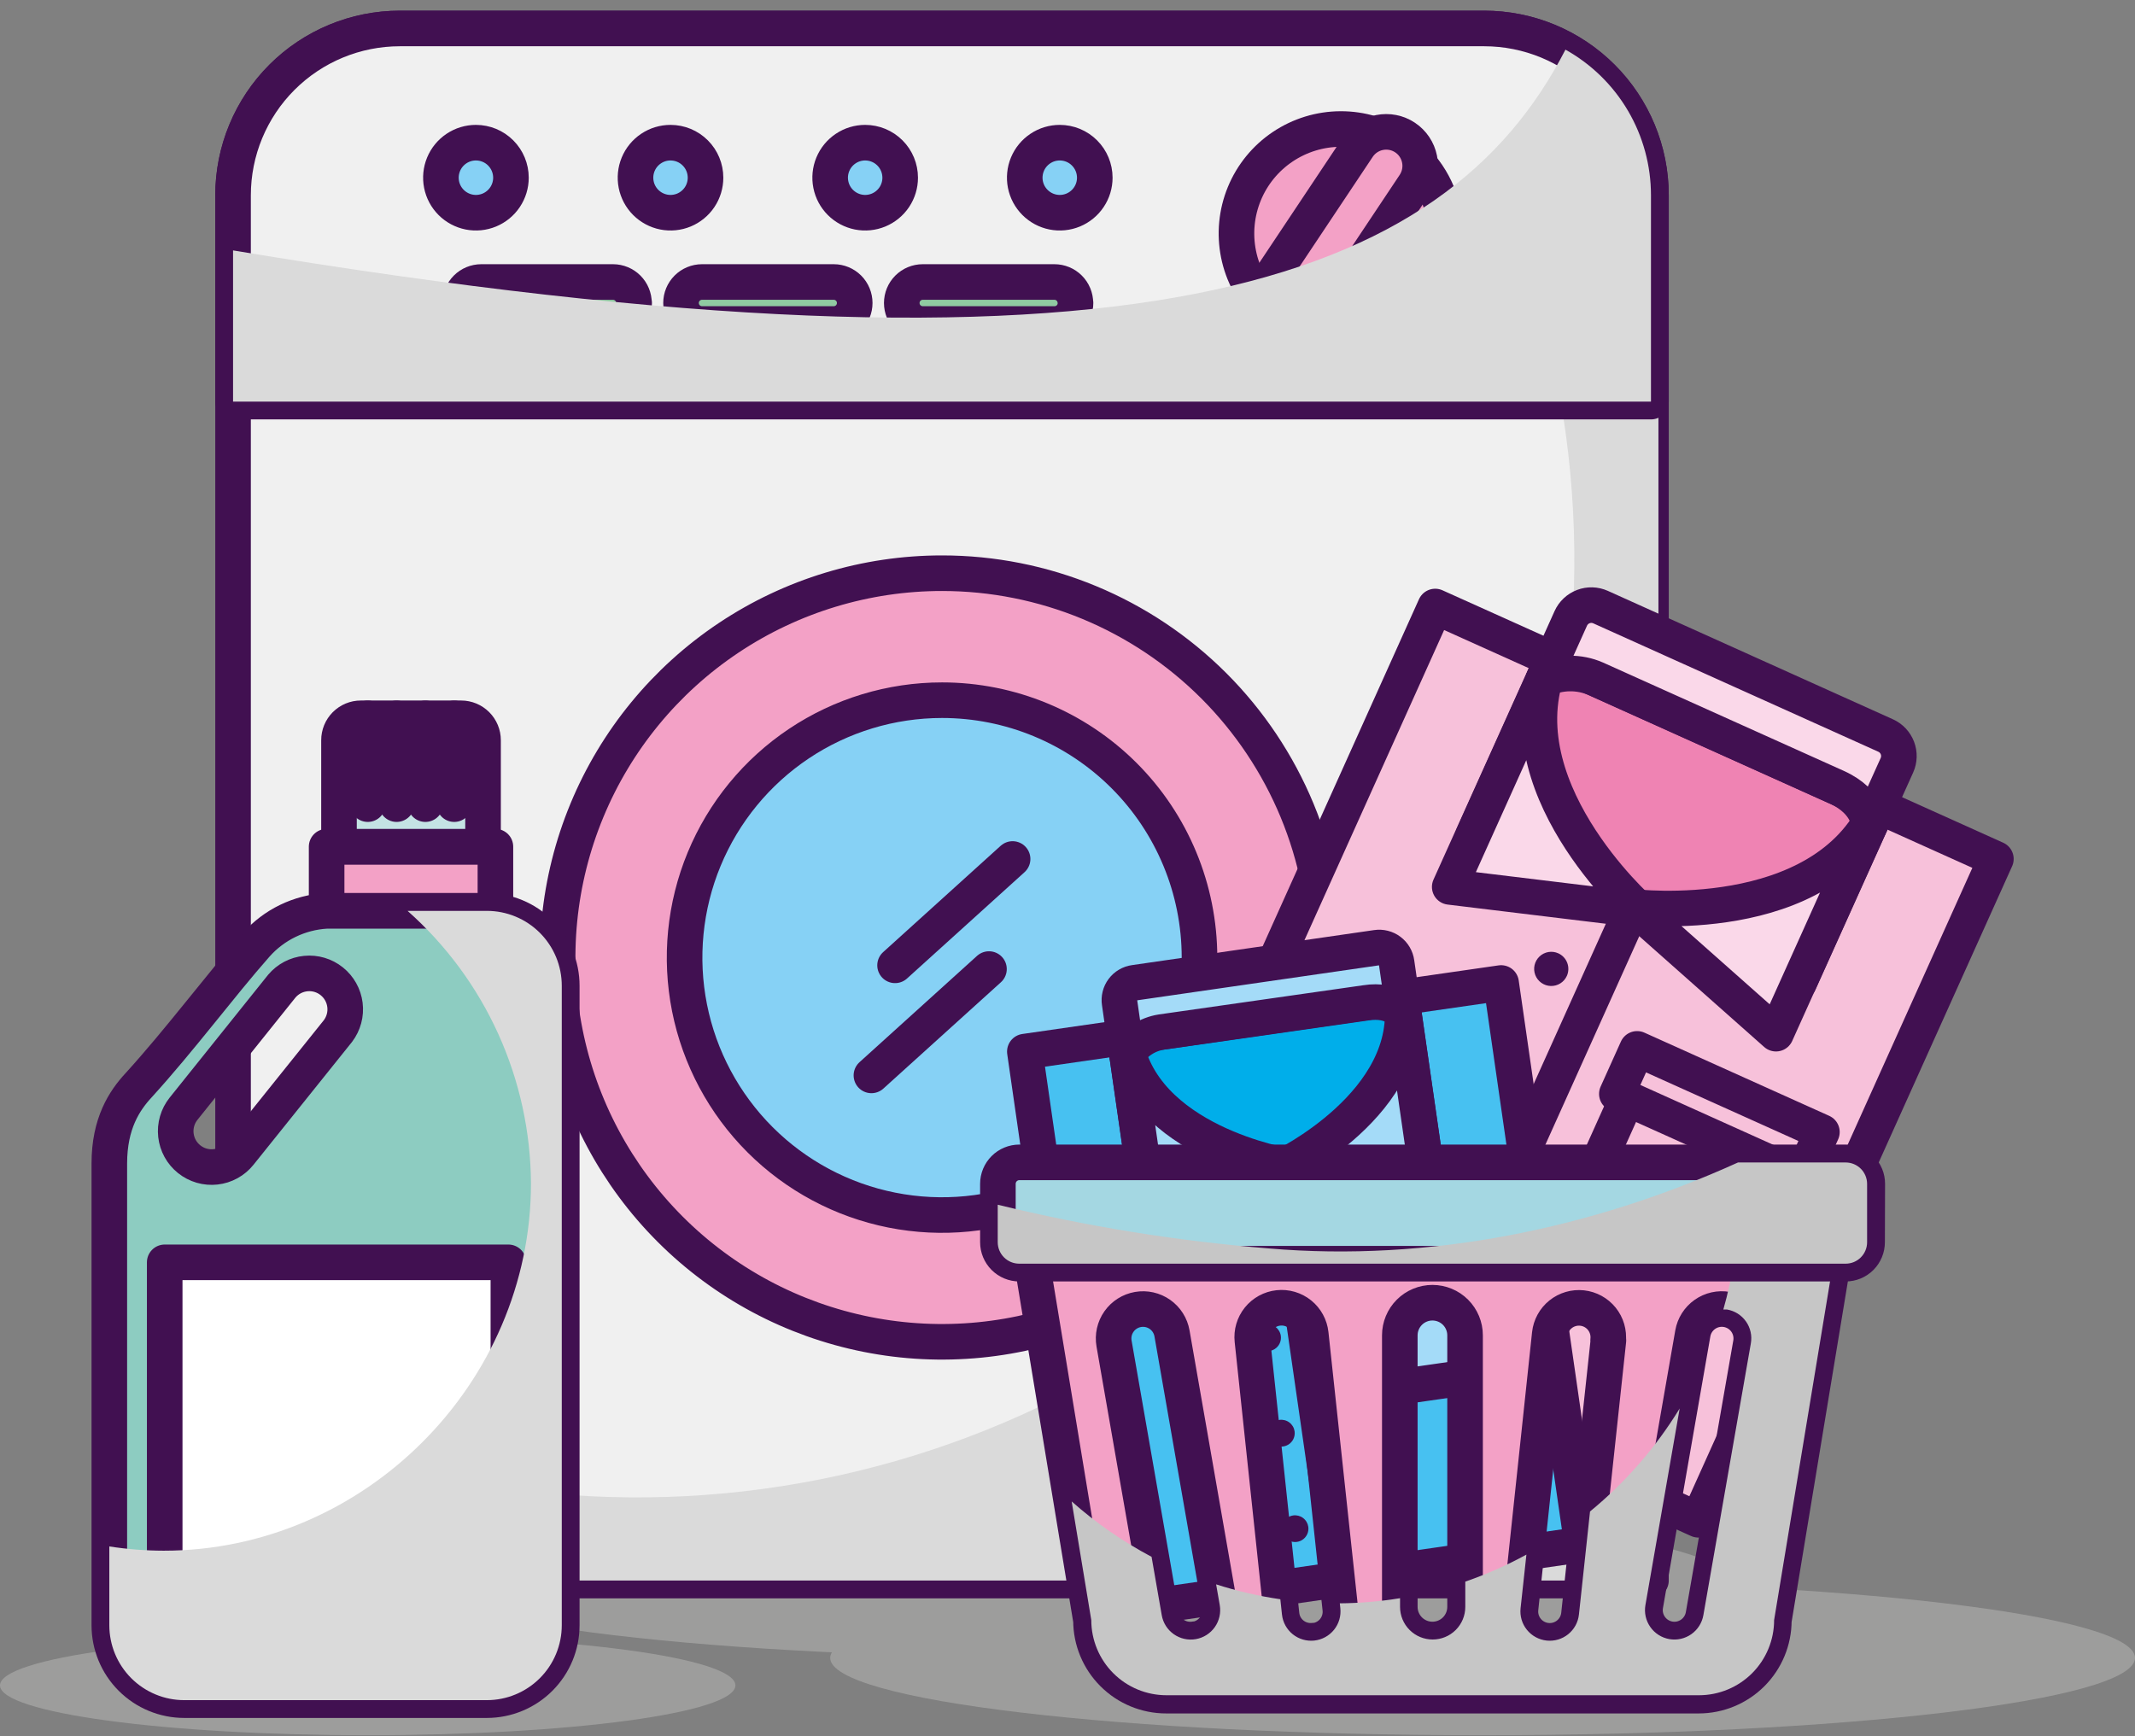 <svg xmlns="http://www.w3.org/2000/svg" width="150" height="122" fill="none" viewBox="0 0 150 122"><rect x="0" y="0" width="150" height="122" fill="#808080" stroke="none"/><g style="mix-blend-mode:multiply"><path fill="#9D9D9C" d="M150 116.492C150 119.494 129.496 121.925 104.166 121.925C78.836 121.925 58.328 119.494 58.328 116.492C58.328 113.49 78.832 111.059 104.166 111.059C129.501 111.059 150 113.49 150 116.492Z"/></g><g style="mix-blend-mode:multiply"><path fill="#9D9D9C" d="M121.398 111.059C121.398 114.06 100.894 116.492 75.564 116.492C50.234 116.492 29.726 114.06 29.726 111.059C29.726 108.057 50.23 105.625 75.564 105.625C100.898 105.625 121.398 108.057 121.398 111.059Z"/></g><g style="mix-blend-mode:multiply"><path fill="#9D9D9C" d="M51.669 118.423C51.669 120.359 40.105 121.925 25.834 121.925C11.564 121.925 0 120.359 0 118.423C0 116.488 11.564 114.921 25.834 114.921C40.105 114.921 51.669 116.488 51.669 118.423Z"/></g><path fill="#F0F0F0" stroke="#411051" stroke-linecap="round" stroke-linejoin="round" stroke-width="2.5" d="M115.993 111.058V13.72C115.993 10.612 114.759 7.632 112.562 5.434C110.365 3.236 107.385 2.001 104.277 2H28.094C24.986 2 22.005 3.235 19.807 5.433C17.609 7.631 16.374 10.611 16.374 13.72V111.058H115.993Z"/><path fill="#F3A1C6" stroke="#411051" stroke-linecap="round" stroke-linejoin="round" stroke-width="2.5" d="M93.185 67.279C93.185 72.62 91.601 77.841 88.633 82.282C85.666 86.723 81.449 90.184 76.514 92.227C71.58 94.271 66.15 94.806 60.912 93.763C55.674 92.721 50.862 90.149 47.086 86.372C43.309 82.595 40.738 77.783 39.697 72.545C38.655 67.306 39.191 61.877 41.235 56.943C43.279 52.009 46.741 47.792 51.182 44.825C55.623 41.858 60.845 40.275 66.186 40.276C69.731 40.276 73.243 40.975 76.519 42.332C79.794 43.689 82.771 45.678 85.278 48.185C87.785 50.693 89.774 53.67 91.131 56.946C92.487 60.222 93.185 63.733 93.185 67.279Z"/><path fill="#86D1F5" stroke="#411051" stroke-linecap="round" stroke-linejoin="round" stroke-width="2.5" d="M84.274 67.279C84.275 70.857 83.216 74.355 81.229 77.331C79.243 80.307 76.418 82.626 73.113 83.997C69.808 85.367 66.171 85.726 62.662 85.029C59.152 84.332 55.929 82.61 53.398 80.081C50.868 77.551 49.144 74.328 48.445 70.819C47.747 67.31 48.105 63.673 49.473 60.367C50.842 57.062 53.161 54.236 56.135 52.248C59.11 50.26 62.608 49.199 66.186 49.199C70.981 49.199 75.581 51.104 78.973 54.494C82.365 57.885 84.272 62.483 84.274 67.279Z"/><path stroke="#411051" stroke-linecap="round" stroke-linejoin="round" stroke-width="2.5" d="M62.885 67.829L71.143 60.357"/><path stroke="#411051" stroke-linecap="round" stroke-linejoin="round" stroke-width="2.5" d="M61.224 75.563L69.483 68.091"/><g style="mix-blend-mode:multiply"><path fill="#DADADA" d="M104.802 2H98.979C107.184 13.903 111.243 28.176 110.53 42.615C109.817 57.054 104.372 70.858 95.035 81.895C85.698 92.933 72.988 100.59 58.867 103.686C44.745 106.783 29.997 105.145 16.899 99.027V111.058H116.518V13.72C116.518 10.612 115.283 7.632 113.086 5.434C110.889 3.236 107.909 2.001 104.802 2Z"/></g><path fill="#F0F0F0" stroke="#411051" stroke-linecap="round" stroke-linejoin="round" stroke-width="2.5" d="M115.993 28.22V13.72C115.993 10.612 114.759 7.632 112.562 5.434C110.365 3.236 107.385 2.001 104.277 2H28.094C24.986 2 22.005 3.235 19.807 5.433C17.609 7.631 16.374 10.611 16.374 13.72V28.22H115.993Z"/><path fill="#F3A1C6" stroke="#411051" stroke-linecap="round" stroke-linejoin="round" stroke-width="2.5" d="M100.324 20.47C99.52 21.678 98.376 22.622 97.036 23.18C95.696 23.739 94.221 23.888 92.796 23.608C91.372 23.328 90.062 22.632 89.034 21.608C88.005 20.584 87.302 19.278 87.016 17.855C86.729 16.432 86.871 14.956 87.423 13.613C87.975 12.271 88.913 11.122 90.118 10.313C91.323 9.503 92.741 9.069 94.193 9.065C95.644 9.061 97.064 9.488 98.274 10.292C99.077 10.825 99.767 11.512 100.304 12.312C100.842 13.112 101.217 14.011 101.407 14.956C101.598 15.901 101.6 16.874 101.414 17.82C101.228 18.767 100.858 19.667 100.324 20.47Z"/><path fill="#F3A1C6" stroke="#411051" stroke-linecap="round" stroke-linejoin="round" stroke-width="2.5" d="M93.058 22.467C92.883 22.728 92.659 22.952 92.398 23.127C92.137 23.302 91.844 23.423 91.536 23.484C91.228 23.546 90.91 23.546 90.602 23.484C90.294 23.423 90.001 23.302 89.74 23.127C89.213 22.775 88.848 22.228 88.724 21.607C88.601 20.986 88.728 20.341 89.08 19.814L95.403 10.329C95.755 9.801 96.301 9.435 96.922 9.311C97.544 9.186 98.189 9.313 98.716 9.664C99.244 10.016 99.61 10.562 99.734 11.184C99.859 11.805 99.732 12.45 99.381 12.978L93.058 22.467Z"/><path fill="#86D1F5" stroke="#411051" stroke-linecap="round" stroke-linejoin="round" stroke-width="2.5" d="M35.898 12.486C35.898 12.972 35.753 13.448 35.483 13.852C35.213 14.257 34.828 14.572 34.379 14.759C33.929 14.945 33.434 14.994 32.957 14.899C32.48 14.804 32.041 14.569 31.697 14.225C31.353 13.881 31.119 13.443 31.024 12.966C30.929 12.488 30.978 11.994 31.164 11.544C31.35 11.094 31.666 10.71 32.07 10.44C32.475 10.169 32.951 10.025 33.437 10.025C34.09 10.025 34.716 10.284 35.177 10.746C35.638 11.207 35.898 11.833 35.898 12.486Z"/><path fill="#86D1F5" stroke="#411051" stroke-linecap="round" stroke-linejoin="round" stroke-width="2.5" d="M49.569 12.486C49.569 12.972 49.425 13.448 49.155 13.852C48.884 14.257 48.5 14.572 48.051 14.759C47.601 14.945 47.106 14.994 46.629 14.899C46.152 14.804 45.713 14.569 45.369 14.225C45.025 13.881 44.791 13.443 44.696 12.966C44.601 12.488 44.65 11.994 44.836 11.544C45.022 11.094 45.337 10.71 45.742 10.44C46.147 10.169 46.622 10.025 47.109 10.025C47.762 10.025 48.387 10.284 48.849 10.746C49.31 11.207 49.569 11.833 49.569 12.486Z"/><path fill="#86D1F5" stroke="#411051" stroke-linecap="round" stroke-linejoin="round" stroke-width="2.5" d="M63.245 12.486C63.245 12.972 63.101 13.448 62.831 13.852C62.56 14.257 62.176 14.572 61.727 14.759C61.277 14.945 60.782 14.994 60.305 14.899C59.828 14.804 59.389 14.569 59.045 14.225C58.701 13.881 58.467 13.443 58.372 12.966C58.277 12.488 58.325 11.994 58.512 11.544C58.698 11.094 59.013 10.71 59.418 10.44C59.823 10.169 60.298 10.025 60.785 10.025C61.437 10.025 62.063 10.284 62.525 10.746C62.986 11.207 63.245 11.833 63.245 12.486Z"/><path fill="#86D1F5" stroke="#411051" stroke-linecap="round" stroke-linejoin="round" stroke-width="2.5" d="M76.917 12.486C76.917 12.972 76.773 13.448 76.502 13.852C76.232 14.257 75.848 14.572 75.398 14.759C74.949 14.945 74.454 14.994 73.977 14.899C73.499 14.804 73.061 14.569 72.717 14.225C72.373 13.881 72.138 13.443 72.043 12.966C71.949 12.488 71.997 11.994 72.183 11.544C72.37 11.094 72.685 10.71 73.09 10.44C73.494 10.169 73.97 10.025 74.457 10.025C75.109 10.025 75.735 10.284 76.196 10.746C76.658 11.207 76.917 11.833 76.917 12.486Z"/><path fill="#90CAA2" stroke="#411051" stroke-linecap="round" stroke-linejoin="round" stroke-width="2.5" d="M44.554 21.29C44.554 21.681 44.399 22.055 44.123 22.332C43.847 22.609 43.473 22.765 43.082 22.766H33.81C33.42 22.765 33.045 22.609 32.769 22.332C32.493 22.055 32.338 21.681 32.338 21.29C32.338 20.899 32.493 20.524 32.769 20.247C33.045 19.971 33.42 19.815 33.81 19.814H43.07C43.461 19.815 43.835 19.971 44.111 20.247C44.387 20.524 44.542 20.899 44.542 21.29H44.554Z"/><path fill="#90CAA2" stroke="#411051" stroke-linecap="round" stroke-linejoin="round" stroke-width="2.5" d="M60.051 21.29C60.051 21.681 59.896 22.055 59.62 22.332C59.344 22.609 58.969 22.765 58.579 22.766H49.319C48.928 22.765 48.554 22.609 48.278 22.332C48.002 22.055 47.847 21.681 47.847 21.29C47.847 20.899 48.002 20.524 48.278 20.247C48.554 19.971 48.928 19.815 49.319 19.814H58.579C58.969 19.815 59.344 19.971 59.62 20.247C59.896 20.524 60.051 20.899 60.051 21.29Z"/><path fill="#90CAA2" stroke="#411051" stroke-linecap="round" stroke-linejoin="round" stroke-width="2.5" d="M75.564 21.29C75.564 21.681 75.408 22.057 75.132 22.334C74.855 22.61 74.479 22.766 74.088 22.766H64.828C64.437 22.765 64.063 22.609 63.787 22.332C63.511 22.055 63.356 21.681 63.356 21.29C63.356 20.899 63.511 20.524 63.787 20.247C64.063 19.971 64.437 19.815 64.828 19.814H74.079C74.471 19.814 74.846 19.969 75.123 20.246C75.4 20.523 75.556 20.898 75.556 21.29H75.564Z"/><g style="mix-blend-mode:multiply"><path fill="#DADADA" d="M109.985 3.489C101.575 19.814 80.148 28.22 16.374 17.595V28.22H115.993V13.72C115.994 11.634 115.437 9.586 114.381 7.787C113.325 5.988 111.807 4.504 109.985 3.489Z"/></g><path fill="#F7C1DA" stroke="#411051" stroke-linecap="round" stroke-linejoin="round" stroke-width="2.5" d="M100.834 42.617L79.927 89.05L119.319 106.786L140.226 60.353L100.834 42.617Z"/><path fill="#EF83B3" stroke="#411051" stroke-linecap="round" stroke-linejoin="round" stroke-width="2.5" d="M109.073 46.328L103.493 58.72L126.407 69.037L131.986 56.645L109.073 46.328Z"/><path fill="#FAD8E9" stroke="#411051" stroke-linecap="round" stroke-linejoin="round" stroke-width="2.5" d="M114.726 63.72C114.726 63.72 128.065 65.336 131.981 56.638L124.776 72.631L114.726 63.72Z"/><path fill="#FAD8E9" stroke="#411051" stroke-linecap="round" stroke-linejoin="round" stroke-width="2.5" d="M115.205 63.937C115.205 63.937 105.155 55.018 109.054 46.325L101.854 62.318L115.205 63.937Z"/><path fill="#FAD8E9" stroke="#411051" stroke-linecap="round" stroke-linejoin="round" stroke-width="2.5" d="M131.334 58.073L133.273 53.772C133.445 53.389 133.457 52.953 133.308 52.561C133.159 52.169 132.86 51.852 132.478 51.68L112.454 42.659C112.264 42.573 112.059 42.526 111.851 42.519C111.643 42.513 111.436 42.548 111.241 42.622C111.046 42.696 110.868 42.807 110.717 42.95C110.565 43.093 110.444 43.264 110.358 43.454L108.423 47.756C108.998 47.482 109.625 47.335 110.261 47.324C110.898 47.314 111.53 47.44 112.113 47.694L129.029 55.305C131.362 56.359 131.334 58.073 131.334 58.073Z"/><path stroke="#411051" stroke-linecap="round" stroke-linejoin="round" stroke-width="2.5" d="M114.726 63.724L99.381 97.809"/><path fill="#411051" d="M110.084 68.571C109.986 68.788 109.827 68.971 109.626 69.097C109.424 69.224 109.19 69.287 108.952 69.28C108.715 69.273 108.484 69.196 108.291 69.058C108.097 68.921 107.948 68.728 107.864 68.506C107.78 68.284 107.763 68.042 107.816 67.81C107.87 67.578 107.991 67.368 108.164 67.205C108.337 67.042 108.554 66.934 108.789 66.894C109.023 66.855 109.264 66.886 109.481 66.984C109.771 67.115 109.997 67.355 110.11 67.653C110.223 67.95 110.214 68.281 110.084 68.571Z"/><path fill="#411051" d="M106.524 76.469C106.427 76.686 106.268 76.869 106.066 76.996C105.865 77.122 105.63 77.186 105.393 77.178C105.155 77.172 104.925 77.094 104.731 76.956C104.538 76.819 104.389 76.626 104.305 76.404C104.22 76.182 104.204 75.94 104.257 75.708C104.31 75.476 104.431 75.266 104.604 75.103C104.777 74.94 104.995 74.832 105.229 74.793C105.464 74.753 105.705 74.784 105.921 74.882C106.065 74.946 106.195 75.038 106.304 75.153C106.412 75.268 106.497 75.403 106.553 75.55C106.609 75.698 106.635 75.855 106.63 76.013C106.625 76.17 106.589 76.325 106.524 76.469Z"/><path fill="#411051" d="M102.969 84.371C102.871 84.587 102.711 84.77 102.51 84.896C102.308 85.021 102.074 85.084 101.837 85.077C101.599 85.07 101.369 84.992 101.176 84.854C100.983 84.716 100.835 84.524 100.75 84.302C100.666 84.08 100.65 83.838 100.703 83.606C100.757 83.375 100.877 83.164 101.05 83.001C101.223 82.839 101.44 82.731 101.675 82.691C101.909 82.652 102.149 82.683 102.366 82.78C102.657 82.912 102.883 83.153 102.996 83.451C103.109 83.749 103.099 84.08 102.969 84.371Z"/><path fill="#411051" d="M99.414 92.257C99.316 92.473 99.156 92.656 98.954 92.781C98.753 92.907 98.519 92.97 98.281 92.963C98.044 92.955 97.814 92.878 97.621 92.74C97.427 92.602 97.279 92.41 97.195 92.188C97.111 91.965 97.095 91.723 97.148 91.492C97.201 91.26 97.322 91.05 97.495 90.887C97.668 90.724 97.885 90.616 98.119 90.577C98.353 90.537 98.594 90.568 98.811 90.666C98.955 90.73 99.085 90.823 99.193 90.938C99.302 91.053 99.386 91.188 99.442 91.336C99.498 91.484 99.525 91.641 99.52 91.799C99.515 91.957 99.479 92.113 99.414 92.257Z"/><path fill="#F7C1DA" stroke="#411051" stroke-linecap="round" stroke-linejoin="round" stroke-width="2.5" d="M114.779 76.157L111.736 82.924C111.611 83.2 111.542 83.498 111.533 83.802C111.523 84.105 111.574 84.407 111.681 84.691C111.789 84.974 111.951 85.234 112.159 85.455C112.367 85.676 112.616 85.854 112.893 85.979L120.208 89.259C120.767 89.51 121.402 89.528 121.974 89.311C122.546 89.093 123.008 88.657 123.259 88.099L126.306 81.337L114.779 76.157Z"/><path fill="#F7C1DA" stroke="#411051" stroke-linecap="round" stroke-linejoin="round" stroke-width="2.5" d="M115.02 73.699L113.596 76.862L126.578 82.708L128.003 79.544L115.02 73.699Z"/><path fill="#47C1F1" stroke="#411051" stroke-linecap="round" stroke-linejoin="round" stroke-width="2.5" d="M105.464 69.07L72.003 73.891L77.688 113.339L111.149 108.517L105.464 69.07Z"/><path fill="#00AEEA" stroke="#411051" stroke-linecap="round" stroke-linejoin="round" stroke-width="2.5" d="M98.465 70.079L79.003 72.883L80.52 83.412L99.982 80.607L98.465 70.079Z"/><path fill="#A4DBF8" stroke="#411051" stroke-linecap="round" stroke-linejoin="round" stroke-width="2.5" d="M90.047 82.005C90.047 82.005 99.537 77.474 98.47 70.084L100.431 83.678L90.047 82.005Z"/><path fill="#A4DBF8" stroke="#411051" stroke-linecap="round" stroke-linejoin="round" stroke-width="2.5" d="M90.458 81.935C90.458 81.935 80.075 80.266 79.008 72.877L80.969 86.471L90.458 81.935Z"/><path fill="#A4DBF8" stroke="#411051" stroke-linecap="round" stroke-linejoin="round" stroke-width="2.5" d="M98.647 71.29L98.122 67.64C98.1 67.479 98.046 67.323 97.963 67.183C97.88 67.042 97.771 66.92 97.64 66.822C97.51 66.724 97.361 66.654 97.203 66.614C97.045 66.574 96.881 66.566 96.719 66.59L79.71 69.051C79.548 69.073 79.392 69.127 79.251 69.21C79.11 69.293 78.987 69.403 78.89 69.534C78.792 69.665 78.721 69.814 78.682 69.973C78.642 70.131 78.635 70.296 78.66 70.457L79.185 74.107C79.45 73.684 79.803 73.322 80.221 73.048C80.638 72.773 81.11 72.592 81.604 72.516L95.957 70.466C97.945 70.15 98.647 71.29 98.647 71.29Z"/><path stroke="#411051" stroke-linecap="round" stroke-linejoin="round" stroke-width="2.5" d="M90.047 81.997L94.222 110.952"/><path fill="#411051" d="M89.018 87.147C89.041 87.332 89.008 87.519 88.925 87.685C88.841 87.851 88.711 87.989 88.549 88.081C88.388 88.173 88.203 88.215 88.017 88.202C87.832 88.189 87.654 88.122 87.507 88.009C87.36 87.895 87.249 87.741 87.189 87.565C87.129 87.389 87.123 87.2 87.17 87.02C87.218 86.84 87.317 86.679 87.457 86.555C87.596 86.432 87.768 86.353 87.952 86.327C88.076 86.309 88.203 86.316 88.324 86.348C88.445 86.38 88.559 86.436 88.658 86.512C88.757 86.589 88.841 86.684 88.902 86.793C88.964 86.902 89.004 87.023 89.018 87.147Z"/><path fill="#411051" d="M89.986 93.856C90.013 94.041 89.985 94.23 89.905 94.398C89.825 94.567 89.697 94.708 89.537 94.804C89.376 94.9 89.191 94.946 89.005 94.936C88.818 94.927 88.639 94.862 88.489 94.75C88.339 94.638 88.226 94.485 88.164 94.309C88.102 94.133 88.093 93.942 88.139 93.761C88.185 93.58 88.284 93.417 88.423 93.292C88.562 93.168 88.735 93.087 88.92 93.061C89.167 93.025 89.417 93.089 89.617 93.238C89.817 93.387 89.95 93.609 89.986 93.856Z"/><path fill="#411051" d="M90.954 100.565C90.981 100.75 90.953 100.938 90.873 101.107C90.793 101.276 90.665 101.417 90.504 101.513C90.344 101.608 90.159 101.654 89.972 101.645C89.786 101.635 89.606 101.571 89.457 101.459C89.307 101.347 89.194 101.194 89.132 101.018C89.069 100.841 89.061 100.651 89.107 100.47C89.153 100.289 89.252 100.126 89.391 100.001C89.53 99.876 89.703 99.796 89.888 99.769C90.134 99.734 90.385 99.798 90.585 99.947C90.785 100.096 90.917 100.318 90.954 100.565Z"/><path fill="#411051" d="M91.918 107.278C91.944 107.461 91.915 107.649 91.835 107.817C91.755 107.984 91.627 108.124 91.467 108.219C91.308 108.314 91.123 108.359 90.938 108.349C90.752 108.339 90.574 108.275 90.425 108.163C90.276 108.052 90.164 107.899 90.102 107.724C90.041 107.548 90.032 107.359 90.078 107.179C90.124 106.999 90.223 106.837 90.361 106.713C90.499 106.588 90.671 106.508 90.855 106.482C91.102 106.448 91.351 106.512 91.55 106.661C91.749 106.81 91.881 107.032 91.918 107.278Z"/><path fill="#A4DBF8" stroke="#411051" stroke-linecap="round" stroke-linejoin="round" stroke-width="2.5" d="M95.305 90.206L96.125 95.947C96.159 96.183 96.239 96.409 96.361 96.613C96.482 96.817 96.643 96.995 96.833 97.137C97.023 97.279 97.24 97.382 97.47 97.441C97.701 97.499 97.94 97.511 98.175 97.477L104.392 96.583C104.627 96.549 104.853 96.469 105.057 96.347C105.261 96.226 105.439 96.065 105.581 95.875C105.723 95.684 105.827 95.468 105.885 95.237C105.943 95.007 105.956 94.768 105.921 94.533L105.101 88.792L95.305 90.206Z"/><path fill="#A4DBF8" stroke="#411051" stroke-linecap="round" stroke-linejoin="round" stroke-width="2.5" d="M105.454 86.874L94.422 88.463L94.81 91.154L105.842 89.565L105.454 86.874Z"/><path fill="#F3A1C6" stroke="#411051" stroke-linecap="round" stroke-linejoin="round" stroke-width="2.5" d="M71.927 85.236L76.65 113.863C76.65 115.264 77.207 116.608 78.198 117.598C79.188 118.589 80.531 119.145 81.932 119.145H119.347C120.747 119.144 122.09 118.587 123.079 117.597C124.069 116.606 124.625 115.263 124.625 113.863L129.353 85.236H71.927ZM83.991 115.172C83.723 115.22 83.449 115.215 83.183 115.157C82.917 115.099 82.666 114.988 82.443 114.832C82.221 114.675 82.032 114.476 81.887 114.246C81.742 114.015 81.645 113.759 81.6 113.49L78.27 94.401C78.176 93.861 78.3 93.306 78.616 92.858C78.931 92.409 79.412 92.105 79.952 92.011C80.492 91.917 81.047 92.041 81.495 92.356C81.944 92.671 82.248 93.152 82.342 93.692L85.676 112.781C85.727 113.05 85.724 113.327 85.667 113.594C85.609 113.862 85.499 114.116 85.342 114.34C85.184 114.564 84.984 114.755 84.752 114.901C84.52 115.046 84.261 115.144 83.991 115.188V115.172ZM92.315 115.278C92.045 115.309 91.771 115.287 91.51 115.211C91.249 115.136 91.005 115.009 90.793 114.838C90.582 114.668 90.406 114.457 90.276 114.217C90.147 113.978 90.066 113.716 90.039 113.445L87.989 94.172C87.93 93.628 88.09 93.083 88.433 92.657C88.776 92.231 89.274 91.959 89.818 91.9C90.362 91.841 90.907 92.001 91.333 92.344C91.759 92.687 92.031 93.185 92.09 93.729L94.161 113.002C94.194 113.275 94.173 113.551 94.097 113.815C94.022 114.079 93.895 114.325 93.723 114.539C93.551 114.752 93.337 114.93 93.096 115.059C92.854 115.189 92.588 115.269 92.315 115.295V115.278ZM102.932 112.908C102.932 113.516 102.69 114.099 102.261 114.529C101.831 114.959 101.248 115.2 100.64 115.2C100.032 115.2 99.449 114.959 99.019 114.529C98.589 114.099 98.347 113.516 98.347 112.908V93.827C98.347 93.219 98.589 92.636 99.019 92.206C99.449 91.776 100.032 91.535 100.64 91.535C101.248 91.535 101.831 91.776 102.261 92.206C102.69 92.636 102.932 93.219 102.932 93.827V112.908ZM113.003 94.18L110.932 113.453C110.903 113.723 110.822 113.983 110.692 114.221C110.562 114.459 110.386 114.668 110.175 114.838C109.964 115.008 109.722 115.135 109.462 115.211C109.202 115.287 108.93 115.311 108.661 115.282C108.391 115.253 108.131 115.171 107.893 115.041C107.655 114.912 107.446 114.736 107.276 114.525C107.106 114.314 106.979 114.072 106.903 113.812C106.827 113.552 106.803 113.28 106.832 113.01L108.882 93.737C108.941 93.193 109.213 92.695 109.639 92.352C110.065 92.009 110.61 91.85 111.154 91.908C111.698 91.967 112.196 92.239 112.539 92.665C112.882 93.091 113.042 93.636 112.983 94.18H113.003ZM123.009 94.401L119.675 113.49C119.581 114.03 119.276 114.511 118.828 114.826C118.38 115.141 117.824 115.266 117.285 115.172C116.745 115.077 116.264 114.773 115.949 114.324C115.633 113.876 115.509 113.321 115.603 112.781L118.933 93.692C119.027 93.151 119.332 92.671 119.781 92.355C120.229 92.039 120.785 91.915 121.326 92.009C121.866 92.103 122.347 92.408 122.663 92.856C122.979 93.305 123.103 93.861 123.009 94.401Z"/><g style="mix-blend-mode:multiply"><path fill="#C6C6C6" d="M122.127 85.236C122.061 87.529 121.709 89.805 121.078 92.011C121.16 92.005 121.242 92.005 121.324 92.011C121.592 92.055 121.85 92.152 122.08 92.296C122.311 92.441 122.511 92.63 122.668 92.853C122.825 93.075 122.936 93.327 122.994 93.593C123.053 93.859 123.058 94.134 123.009 94.401L119.675 113.49C119.581 114.03 119.276 114.511 118.828 114.826C118.38 115.141 117.824 115.266 117.284 115.172C116.745 115.077 116.264 114.773 115.949 114.324C115.633 113.876 115.509 113.321 115.603 112.781L118.01 98.966C116.329 101.712 114.2 104.159 111.712 106.203L110.932 113.445C110.903 113.714 110.822 113.975 110.692 114.213C110.562 114.451 110.386 114.66 110.175 114.83C109.964 115 109.722 115.127 109.462 115.203C109.202 115.279 108.93 115.303 108.661 115.274C108.391 115.245 108.131 115.163 107.893 115.033C107.655 114.903 107.446 114.728 107.276 114.517C107.106 114.306 106.979 114.064 106.903 113.804C106.827 113.544 106.803 113.272 106.832 113.002L107.242 109.234C105.867 109.986 104.43 110.621 102.948 111.132V112.908C102.948 113.516 102.707 114.099 102.277 114.529C101.847 114.959 101.264 115.2 100.656 115.2C100.048 115.2 99.465 114.959 99.035 114.529C98.605 114.099 98.364 113.516 98.364 112.908V112.297C96.964 112.525 95.55 112.646 94.132 112.658L94.169 113.002C94.228 113.546 94.068 114.091 93.725 114.517C93.382 114.943 92.884 115.215 92.34 115.274C91.796 115.333 91.251 115.173 90.825 114.83C90.399 114.487 90.127 113.989 90.068 113.445L89.953 112.371C88.423 112.148 86.915 111.798 85.442 111.325L85.697 112.781C85.791 113.321 85.666 113.877 85.351 114.326C85.035 114.775 84.554 115.08 84.013 115.174C83.473 115.268 82.917 115.143 82.468 114.827C82.02 114.512 81.715 114.031 81.621 113.49L80.907 109.39C78.888 108.32 77.003 107.014 75.293 105.498L76.671 113.835C76.671 115.236 77.228 116.579 78.218 117.569C79.209 118.56 80.552 119.116 81.953 119.116H119.368C120.768 119.115 122.11 118.558 123.1 117.568C124.089 116.578 124.645 115.235 124.645 113.835L129.373 85.208L122.127 85.236Z"/></g><path fill="#A4D7E2" stroke="#411051" stroke-linecap="round" stroke-linejoin="round" stroke-width="2.5" d="M131.178 87.283C131.178 87.481 131.14 87.677 131.064 87.86C130.989 88.043 130.878 88.209 130.738 88.35C130.599 88.49 130.432 88.601 130.25 88.677C130.067 88.753 129.871 88.792 129.673 88.792H71.619C71.219 88.792 70.835 88.633 70.552 88.35C70.269 88.067 70.11 87.683 70.11 87.283V83.182C70.11 82.782 70.269 82.398 70.552 82.115C70.835 81.832 71.219 81.673 71.619 81.673H129.685C129.883 81.673 130.079 81.712 130.262 81.788C130.445 81.864 130.611 81.975 130.751 82.115C130.89 82.255 131.001 82.422 131.077 82.605C131.152 82.788 131.191 82.984 131.19 83.182L131.178 87.283Z"/><g style="mix-blend-mode:multiply"><path fill="#C6C6C6" d="M129.673 81.681H122.107C111.855 86.331 100.402 88.685 89.141 87.721C82.722 87.204 76.354 86.177 70.098 84.65V87.283C70.098 87.683 70.257 88.067 70.54 88.35C70.823 88.633 71.206 88.792 71.607 88.792H129.673C129.871 88.792 130.067 88.753 130.25 88.677C130.432 88.601 130.599 88.49 130.738 88.349C130.878 88.209 130.989 88.043 131.064 87.86C131.14 87.677 131.178 87.481 131.178 87.283V83.182C131.177 82.784 131.018 82.402 130.735 82.12C130.453 81.839 130.071 81.681 129.673 81.681Z"/></g><path fill="#F3A1C6" stroke="#411051" stroke-linecap="round" stroke-linejoin="round" stroke-width="2.5" d="M34.807 59.492H22.948V64.003H34.807V59.492Z"/><path fill="#C4E3E4" stroke="#411051" stroke-linecap="round" stroke-linejoin="round" stroke-width="2.5" d="M23.817 59.492V52.012C23.816 51.81 23.856 51.61 23.932 51.423C24.009 51.237 24.122 51.067 24.264 50.924C24.407 50.781 24.576 50.667 24.762 50.589C24.949 50.511 25.149 50.471 25.351 50.471H32.4C32.808 50.471 33.199 50.635 33.487 50.923C33.776 51.212 33.938 51.604 33.938 52.012V59.492H23.817Z"/><path stroke="#411051" stroke-linecap="round" stroke-linejoin="round" stroke-width="2.5" d="M31.912 50.475V56.503"/><path stroke="#411051" stroke-linecap="round" stroke-linejoin="round" stroke-width="2.5" d="M29.886 50.475V56.503"/><path stroke="#411051" stroke-linecap="round" stroke-linejoin="round" stroke-width="2.5" d="M27.864 50.475V56.503"/><path stroke="#411051" stroke-linecap="round" stroke-linejoin="round" stroke-width="2.5" d="M25.839 50.475V56.503"/><path fill="#8DCCC1" stroke="#411051" stroke-linecap="round" stroke-linejoin="round" stroke-width="2.5" d="M7.681 81.755V114.196C7.681 115.592 8.235 116.931 9.223 117.919C10.21 118.906 11.55 119.461 12.946 119.461H34.204C35.6 119.461 36.94 118.906 37.927 117.919C38.915 116.931 39.469 115.592 39.469 114.196V69.268C39.47 68.576 39.334 67.892 39.07 67.252C38.805 66.614 38.417 66.033 37.928 65.544C37.439 65.055 36.859 64.667 36.22 64.403C35.581 64.138 34.896 64.002 34.204 64.003H22.923C21.986 64.057 21.07 64.296 20.226 64.704C19.381 65.113 18.626 65.684 18.002 66.385C15.439 69.293 12.716 72.983 9.731 76.264C8.743 77.334 7.681 78.929 7.681 81.755ZM12.897 77.904L19.798 69.293C20.223 68.789 20.827 68.471 21.483 68.407C22.138 68.342 22.793 68.536 23.307 68.948C23.822 69.359 24.155 69.955 24.236 70.608C24.318 71.262 24.141 71.921 23.743 72.446L16.837 81.058C16.631 81.316 16.375 81.532 16.084 81.692C15.794 81.852 15.475 81.953 15.146 81.989C14.816 82.026 14.483 81.997 14.165 81.905C13.846 81.812 13.549 81.658 13.29 81.451C13.032 81.244 12.816 80.988 12.656 80.698C12.497 80.408 12.396 80.089 12.359 79.759C12.285 79.094 12.479 78.427 12.897 77.904Z"/><path fill="#fff" stroke="#411051" stroke-linecap="round" stroke-linejoin="round" stroke-width="2.5" d="M35.717 88.697H11.572V110.595H35.717V88.697Z"/><g style="mix-blend-mode:multiply"><path fill="#DADADA" d="M11.502 108.959C25.568 108.959 37.304 97.223 37.304 83.157C37.286 79.535 36.504 75.957 35.011 72.656C33.517 69.356 31.345 66.407 28.635 64.003H34.204C34.896 64.002 35.581 64.138 36.22 64.403C36.859 64.667 37.439 65.055 37.928 65.544C38.417 66.033 38.805 66.614 39.07 67.252C39.334 67.892 39.47 68.576 39.469 69.268V114.196C39.469 115.592 38.915 116.931 37.927 117.919C36.94 118.906 35.6 119.461 34.204 119.461H12.946C11.55 119.461 10.21 118.906 9.223 117.919C8.235 116.931 7.681 115.592 7.681 114.196V108.66C8.945 108.857 10.223 108.957 11.502 108.959Z"/></g></svg>